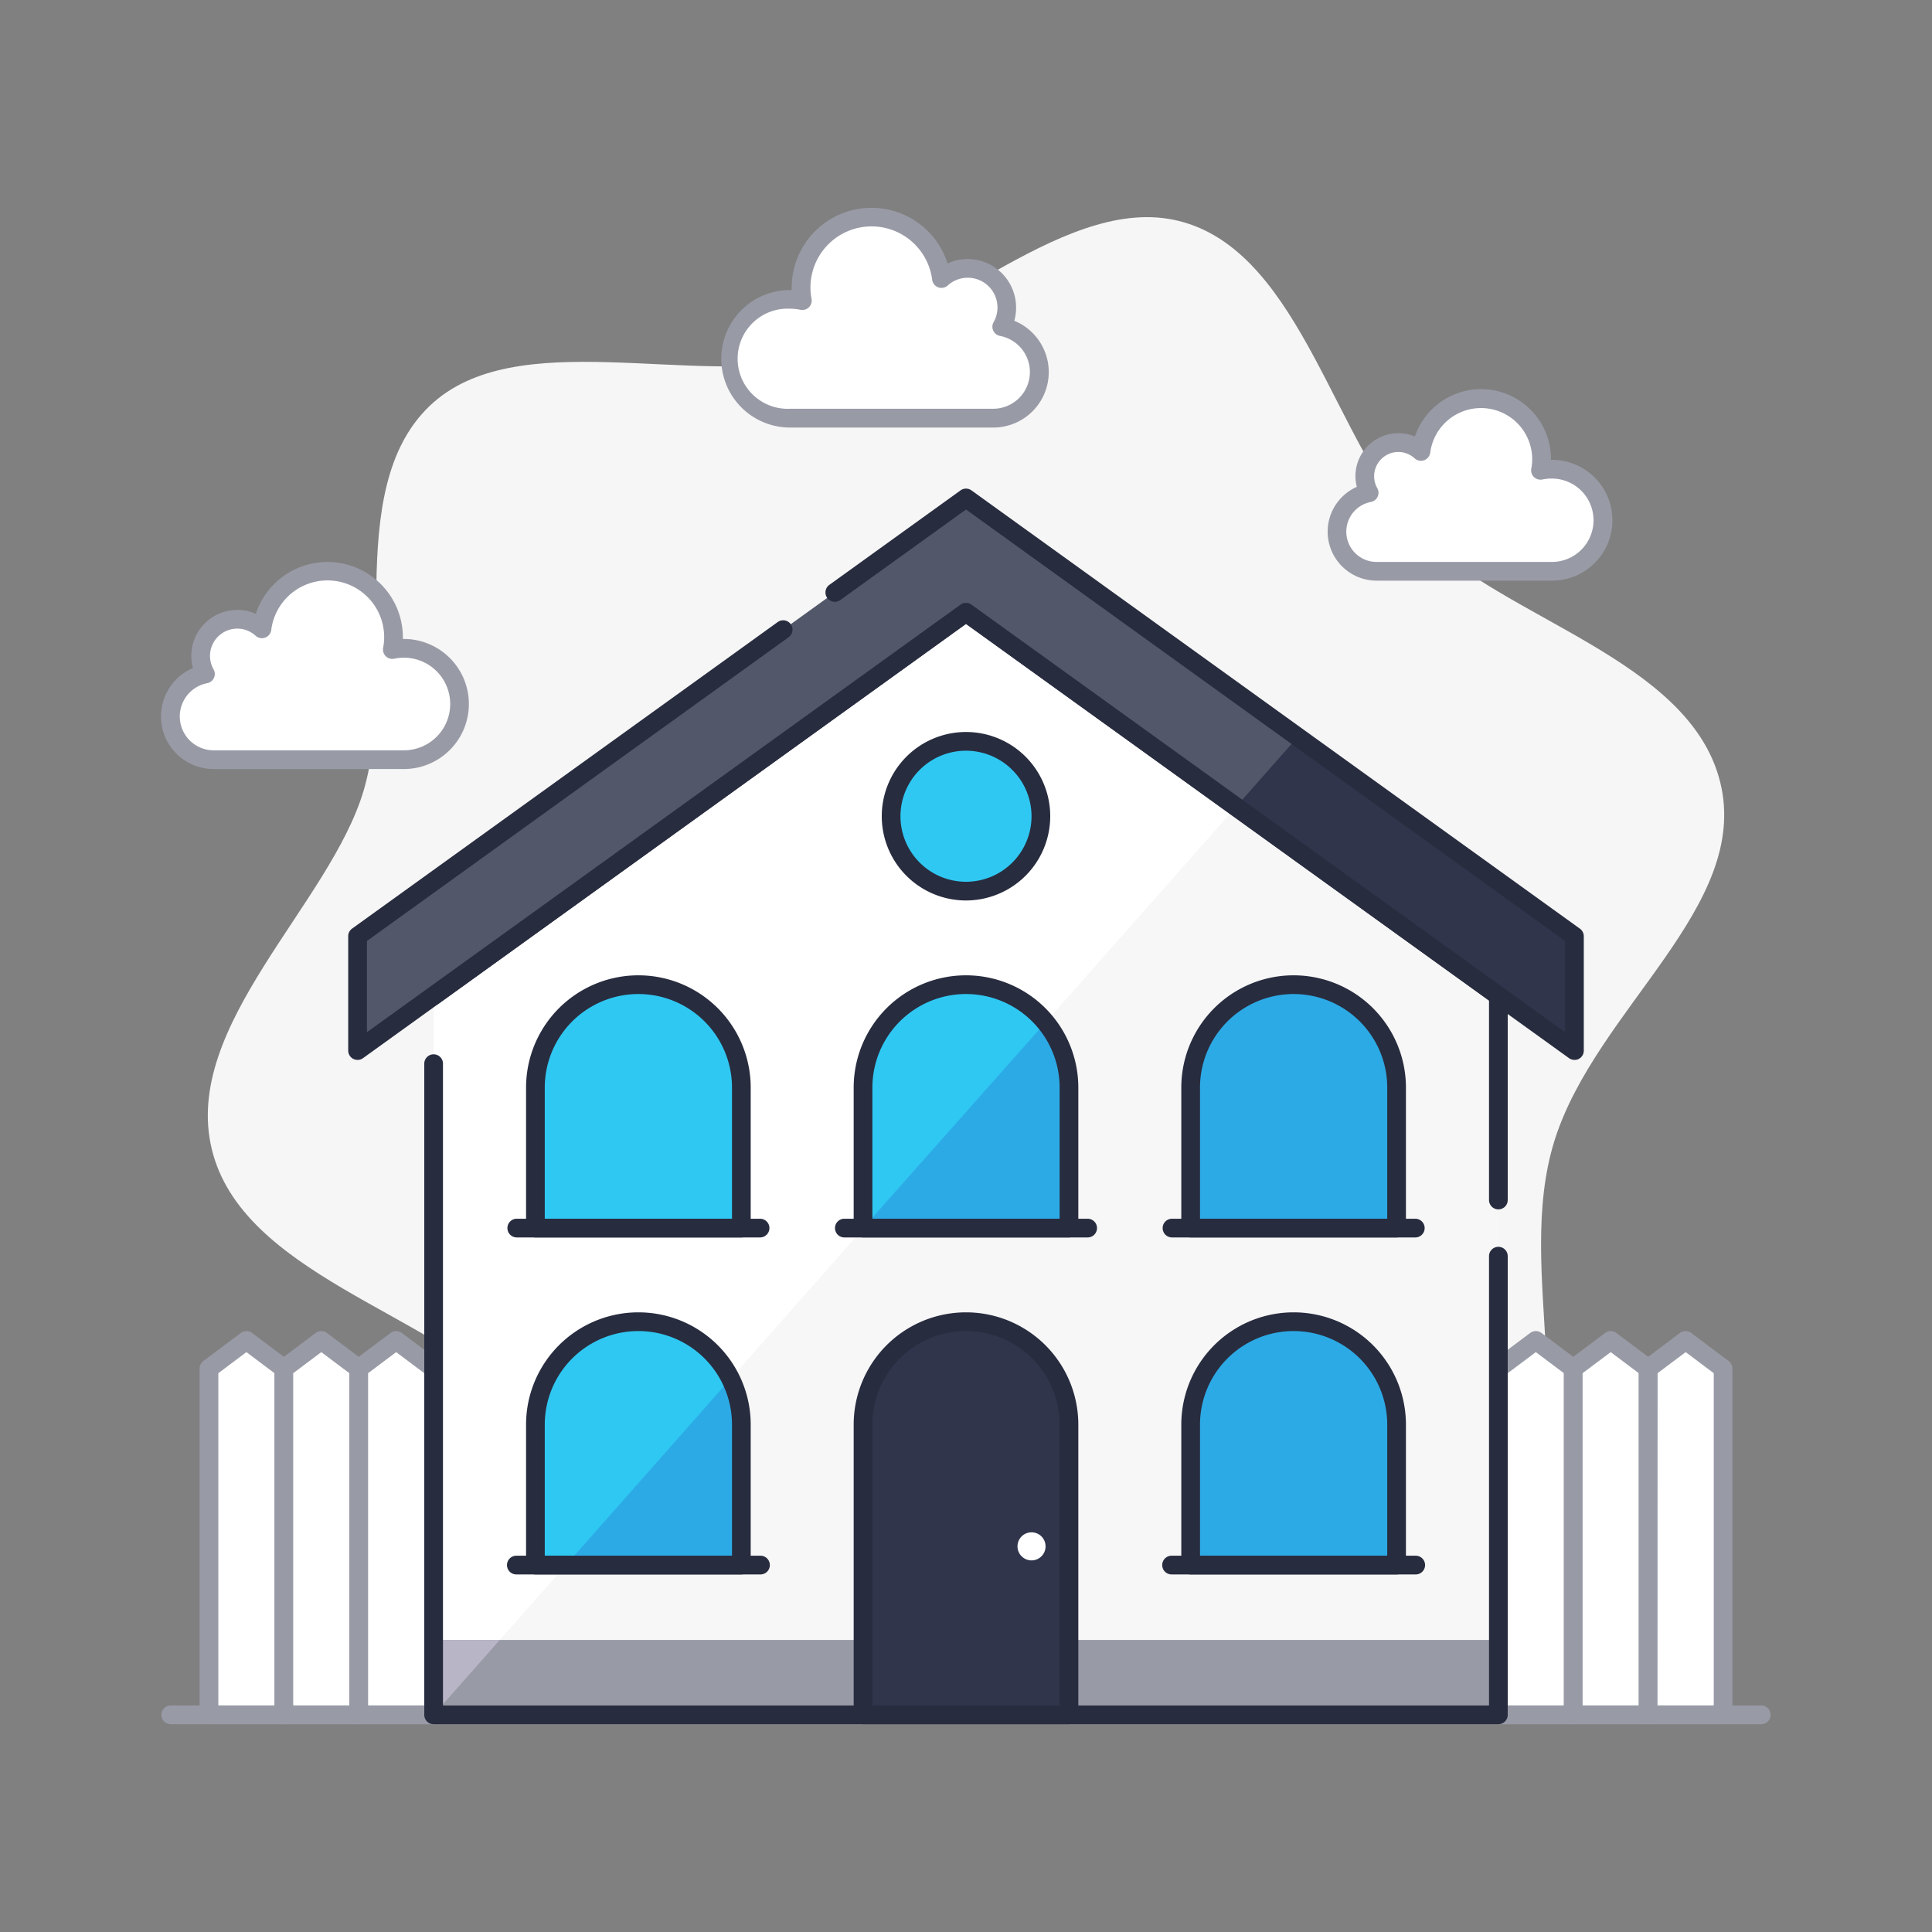 <svg id="b197b07e-aca1-4292-a249-8ff36186ce0d" data-name="Capa 1" xmlns="http://www.w3.org/2000/svg" viewBox="0 0 1080 1080"><rect x="0" y="0" width="1080" height="1080" fill="#808080" stroke="none"/><defs><style>.f1272643-4f80-4c0e-a3ac-dbbe4baccac7{fill:#f6f6f6;}.ba58384f-0da6-462b-ac64-0d2764983b88{fill:#fff;}.bb8c9768-5d42-40ab-ab74-a14457e0d348{fill:#989aa6;}.a4dc1720-b474-47ec-9bf6-b3ce8c1f7987{fill:#f7f7f7;}.ec6520cc-63ef-4137-b444-0a86b0e7ee20{fill:#b8b5c6;}.aba58d6a-043a-4d24-8ba0-3aff1a95f4c4{fill:#282c3f;}.a2fe0bba-9c7b-4cd5-9c85-3dd1302ac50c{fill:#52576a;}.a1ac0278-65c9-4b78-9247-d188856690e4{fill:#30354c;}.f1efbd65-ff09-4d09-bf22-5f5b62ed9c1f{fill:#2caae6;}.eaca6dcb-6c77-4cc2-89f8-72405b8a093c{fill:#2fc8f2;}</style></defs><title>ICONS S2R</title><path class="f1272643-4f80-4c0e-a3ac-dbbe4baccac7" d="M961.65,437.44c-16.93-69.3-121.81-91.23-167.92-139.3C746.15,248.55,727.9,143.63,661.89,124.3,597.9,105.56,526.41,183,457,199.9s-168.63-19-216.8,27c-49.69,47.48-17.52,149-36.88,214.89C184.5,505.62,101.5,573.26,118.43,642.56s121.81,91.23,167.92,139.3c47.57,49.59,65.82,154.51,131.83,173.84,64,18.74,135.49-58.71,204.93-75.6s168.64,19,216.81-27c49.69-47.48,5.3-140.63,29.21-216C892.42,563.72,978.58,506.74,961.65,437.44Z"/><path class="ba58384f-0da6-462b-ac64-0d2764983b88" d="M559.94,182.64a21.85,21.85,0,0,0-33.71-26.94,39.39,39.39,0,1,0-77.77,12.36,32.7,32.7,0,0,0-6.83-.74,33.21,33.21,0,1,0,0,66.42H555a25.78,25.78,0,0,0,4.9-51.1Z"/><path class="bb8c9768-5d42-40ab-ab74-a14457e0d348" d="M555,239H441.63a38.44,38.44,0,0,1,0-76.88h.92c0-.43,0-.86,0-1.29a44.63,44.63,0,0,1,87.15-13.58A27.08,27.08,0,0,1,568,171.88a26.62,26.62,0,0,1-1,7.43A31,31,0,0,1,555,239ZM441.63,172.56a28,28,0,1,0,0,55.94H555A20.54,20.54,0,0,0,559,187.78a5.26,5.26,0,0,1-3.76-2.95,5.19,5.19,0,0,1,.2-4.77,16.62,16.62,0,0,0-25.65-20.48,5.23,5.23,0,0,1-8.7-3.2,34.16,34.16,0,1,0-67.44,10.73,5.23,5.23,0,0,1-6.24,6.06A28.27,28.27,0,0,0,441.63,172.56Z"/><path class="ba58384f-0da6-462b-ac64-0d2764983b88" d="M765.38,275.45a18.77,18.77,0,0,1,29-23.14,33.84,33.84,0,1,1,66.82,10.61A28.53,28.53,0,1,1,867,319.36H769.58a22.15,22.15,0,0,1-4.2-43.91Z"/><path class="bb8c9768-5d42-40ab-ab74-a14457e0d348" d="M867,324.59H769.58a27.39,27.39,0,0,1-11.12-52.43A24,24,0,0,1,790.93,244,39.08,39.08,0,0,1,867,256.7v.36h0a33.77,33.77,0,1,1,0,67.53Zm-85.29-71.94a13.57,13.57,0,0,0-13.56,13.56,13.43,13.43,0,0,0,1.76,6.66,5.23,5.23,0,0,1-3.57,7.72,16.92,16.92,0,0,0,3.22,33.54H867a23.31,23.31,0,1,0,0-46.61,22.84,22.84,0,0,0-4.78.52A5.23,5.23,0,0,1,856,262a28.34,28.34,0,0,0,.51-5.25,28.62,28.62,0,0,0-57-3.72,5.23,5.23,0,0,1-8.7,3.2A13.59,13.59,0,0,0,781.73,252.65Z"/><path class="ba58384f-0da6-462b-ac64-0d2764983b88" d="M114.83,376.76a20.48,20.48,0,0,1,31.6-25.24,36.92,36.92,0,1,1,72.9,11.57,31.12,31.12,0,1,1,6.39,61.57H119.42a24.17,24.17,0,0,1-4.59-47.9Z"/><path class="bb8c9768-5d42-40ab-ab74-a14457e0d348" d="M225.72,429.89H119.42a29.4,29.4,0,0,1-11.57-56.44A25.71,25.71,0,0,1,143,343.12a42.17,42.17,0,0,1,82.22,13.18c0,.29,0,.59,0,.88h.52a36.36,36.36,0,1,1,0,72.72Zm-93.05-78.48a15.24,15.24,0,0,0-13.28,22.77,5.23,5.23,0,0,1-3.57,7.72,18.94,18.94,0,0,0,3.6,37.53h106.3a25.89,25.89,0,1,0-5.3-51.22,5.22,5.22,0,0,1-6.24-6.07,31.69,31.69,0,1,0-62.56-9.95,5.23,5.23,0,0,1-8.71,3.2A15.18,15.18,0,0,0,132.67,351.41Z"/><polygon class="ba58384f-0da6-462b-ac64-0d2764983b88" points="837.6 765 858.53 749.3 879.46 765 879.46 958.61 837.6 958.61 837.6 765"/><path class="bb8c9768-5d42-40ab-ab74-a14457e0d348" d="M879.46,963.84H837.6a5.23,5.23,0,0,1-5.23-5.24V765a5.26,5.26,0,0,1,2.09-4.19l20.93-15.69a5.22,5.22,0,0,1,6.28,0l20.93,15.69a5.23,5.23,0,0,1,2.09,4.19V958.6A5.23,5.23,0,0,1,879.46,963.84Zm-36.63-10.47h31.4V767.62l-15.7-11.78-15.7,11.78Z"/><polygon class="ba58384f-0da6-462b-ac64-0d2764983b88" points="879.46 765 900.39 749.3 921.32 765 921.32 958.61 879.46 958.61 879.46 765"/><path class="bb8c9768-5d42-40ab-ab74-a14457e0d348" d="M921.32,963.84H879.46a5.23,5.23,0,0,1-5.23-5.24V765a5.26,5.26,0,0,1,2.09-4.19l20.93-15.69a5.22,5.22,0,0,1,6.28,0l20.93,15.69a5.24,5.24,0,0,1,2.1,4.19V958.6A5.24,5.24,0,0,1,921.32,963.84Zm-36.63-10.47h31.4V767.62l-15.7-11.78-15.7,11.78Z"/><polygon class="ba58384f-0da6-462b-ac64-0d2764983b88" points="921.32 765 942.25 749.3 963.18 765 963.18 958.61 921.32 958.61 921.32 765"/><path class="bb8c9768-5d42-40ab-ab74-a14457e0d348" d="M963.18,963.84H921.32a5.23,5.23,0,0,1-5.23-5.24V765a5.24,5.24,0,0,1,2.1-4.19l20.93-15.69a5.21,5.21,0,0,1,6.27,0l20.93,15.69a5.24,5.24,0,0,1,2.1,4.19V958.6A5.23,5.23,0,0,1,963.18,963.84Zm-36.62-10.47H958V767.62l-15.7-11.78-15.69,11.78Z"/><polygon class="ba58384f-0da6-462b-ac64-0d2764983b88" points="116.82 765 137.75 749.3 158.68 765 158.68 958.61 116.82 958.61 116.82 765"/><path class="bb8c9768-5d42-40ab-ab74-a14457e0d348" d="M158.68,963.84H116.82a5.23,5.23,0,0,1-5.24-5.24V765a5.24,5.24,0,0,1,2.1-4.19l20.93-15.69a5.21,5.21,0,0,1,6.27,0l20.93,15.69a5.24,5.24,0,0,1,2.1,4.19V958.6A5.23,5.23,0,0,1,158.68,963.84Zm-36.63-10.47h31.39V767.62l-15.69-11.78-15.7,11.78Z"/><polygon class="ba58384f-0da6-462b-ac64-0d2764983b88" points="158.68 765 179.61 749.3 200.54 765 200.54 958.61 158.68 958.61 158.68 765"/><path class="bb8c9768-5d42-40ab-ab74-a14457e0d348" d="M200.54,963.84H158.68a5.24,5.24,0,0,1-5.24-5.24V765a5.24,5.24,0,0,1,2.1-4.19l20.93-15.69a5.21,5.21,0,0,1,6.27,0l20.94,15.69a5.26,5.26,0,0,1,2.09,4.19V958.6A5.23,5.23,0,0,1,200.54,963.84Zm-36.63-10.47h31.4V767.62l-15.7-11.78-15.7,11.78Z"/><polygon class="ba58384f-0da6-462b-ac64-0d2764983b88" points="200.54 765 221.47 749.3 242.4 765 242.4 958.61 200.54 958.61 200.54 765"/><path class="bb8c9768-5d42-40ab-ab74-a14457e0d348" d="M242.4,963.84H200.54a5.23,5.23,0,0,1-5.23-5.24V765a5.23,5.23,0,0,1,2.09-4.19l20.93-15.69a5.22,5.22,0,0,1,6.28,0l20.93,15.69a5.26,5.26,0,0,1,2.09,4.19V958.6A5.23,5.23,0,0,1,242.4,963.84Zm-36.63-10.47h31.4V767.62l-15.7-11.78-15.7,11.78Z"/><path class="bb8c9768-5d42-40ab-ab74-a14457e0d348" d="M984.77,963.84H95.23a5.24,5.24,0,0,1,0-10.47H984.77a5.24,5.24,0,0,1,0,10.47Z"/><polygon class="a4dc1720-b474-47ec-9bf6-b3ce8c1f7987" points="837.6 958.61 242.4 958.61 242.4 556.64 540 342.31 837.6 556.64 837.6 958.61"/><polygon class="ba58384f-0da6-462b-ac64-0d2764983b88" points="242.4 958.61 242.4 556.64 540 342.31 690.93 451.02 242.4 958.61"/><rect class="bb8c9768-5d42-40ab-ab74-a14457e0d348" x="241.74" y="916.74" width="596.51" height="41.86"/><polygon class="ec6520cc-63ef-4137-b444-0a86b0e7ee20" points="279.39 916.74 241.74 916.74 241.74 958.61 242.4 958.61 279.39 916.74"/><path class="aba58d6a-043a-4d24-8ba0-3aff1a95f4c4" d="M837.6,963.84H242.4a5.23,5.23,0,0,1-5.23-5.24v-364a5.23,5.23,0,1,1,10.46,0V953.37H832.37V702.21a5.23,5.23,0,0,1,10.46,0V958.6A5.23,5.23,0,0,1,837.6,963.84Z"/><path class="aba58d6a-043a-4d24-8ba0-3aff1a95f4c4" d="M837.6,676.05a5.23,5.23,0,0,1-5.23-5.24V559.32L540,348.76,245.45,560.89a5.23,5.23,0,1,1-6.11-8.49l297.6-214.33a5.22,5.22,0,0,1,6.12,0L840.66,552.4a5.2,5.2,0,0,1,2.17,4.24V670.81A5.23,5.23,0,0,1,837.6,676.05Z"/><polygon class="a2fe0bba-9c7b-4cd5-9c85-3dd1302ac50c" points="540 278.37 199.88 523.32 199.88 587.26 540 342.31 880.12 587.26 880.12 523.32 540 278.37"/><polygon class="a1ac0278-65c9-4b78-9247-d188856690e4" points="725.46 411.94 690.93 451.02 880.12 587.26 880.12 523.32 725.46 411.94"/><path class="aba58d6a-043a-4d24-8ba0-3aff1a95f4c4" d="M880.12,592.49a5.26,5.26,0,0,1-3.06-1L540,348.76,202.94,591.51a5.23,5.23,0,0,1-8.29-4.25V523.32a5.21,5.21,0,0,1,2.18-4.24L434.74,347.73a5.23,5.23,0,0,1,6.11,8.49L205.12,526v51l331.82-239a5.22,5.22,0,0,1,6.12,0l331.82,239V526L540,284.82l-70.28,50.61a5.23,5.23,0,0,1-6.11-8.49l73.33-52.81a5.22,5.22,0,0,1,6.12,0l340.11,245a5.21,5.21,0,0,1,2.18,4.24v63.94a5.24,5.24,0,0,1-2.85,4.66A5.15,5.15,0,0,1,880.12,592.49Z"/><path class="a1ac0278-65c9-4b78-9247-d188856690e4" d="M540,738.84h0a57.56,57.56,0,0,0-57.56,57.56V958.6H597.56V796.4A57.56,57.56,0,0,0,540,738.84Z"/><path class="aba58d6a-043a-4d24-8ba0-3aff1a95f4c4" d="M597.56,963.84H482.44a5.23,5.23,0,0,1-5.23-5.24V796.4a62.79,62.79,0,1,1,125.58,0V958.6A5.23,5.23,0,0,1,597.56,963.84ZM487.67,953.37H592.33v-157a52.33,52.33,0,0,0-104.66,0Z"/><path class="f1efbd65-ff09-4d09-bf22-5f5b62ed9c1f" d="M723.14,738.84h0a57.56,57.56,0,0,0-57.56,57.56v78.48H780.7V796.4A57.56,57.56,0,0,0,723.14,738.84Z"/><path class="eaca6dcb-6c77-4cc2-89f8-72405b8a093c" d="M356.86,738.84h0A57.56,57.56,0,0,0,299.3,796.4v78.48H414.42V796.4A57.56,57.56,0,0,0,356.86,738.84Z"/><path class="f1efbd65-ff09-4d09-bf22-5f5b62ed9c1f" d="M408.4,770.74l-92,104.14h98V796.4A57.39,57.39,0,0,0,408.4,770.74Z"/><path class="f1efbd65-ff09-4d09-bf22-5f5b62ed9c1f" d="M723.14,550.47h0A57.55,57.55,0,0,0,665.58,608v78.49H780.7V608A57.55,57.55,0,0,0,723.14,550.47Z"/><path class="eaca6dcb-6c77-4cc2-89f8-72405b8a093c" d="M356.86,550.47h0A57.55,57.55,0,0,0,299.3,608v78.49H414.42V608A57.55,57.55,0,0,0,356.86,550.47Z"/><path class="eaca6dcb-6c77-4cc2-89f8-72405b8a093c" d="M540,550.47h0A57.55,57.55,0,0,0,482.44,608v78.49H597.56V608A57.55,57.55,0,0,0,540,550.47Z"/><path class="f1efbd65-ff09-4d09-bf22-5f5b62ed9c1f" d="M584.48,571.49l-102,115H597.56V608A57.33,57.33,0,0,0,584.48,571.49Z"/><path class="aba58d6a-043a-4d24-8ba0-3aff1a95f4c4" d="M780.7,880.12H665.58a5.23,5.23,0,0,1-5.23-5.24V796.4a62.79,62.79,0,1,1,125.58,0v78.48A5.23,5.23,0,0,1,780.7,880.12ZM670.81,869.65H775.47V796.4a52.33,52.33,0,0,0-104.66,0Z"/><path class="aba58d6a-043a-4d24-8ba0-3aff1a95f4c4" d="M414.42,880.12H299.3a5.23,5.23,0,0,1-5.23-5.24V796.4a62.79,62.79,0,1,1,125.58,0v78.48A5.23,5.23,0,0,1,414.42,880.12ZM304.53,869.65H409.19V796.4a52.33,52.33,0,1,0-104.66,0Z"/><path class="aba58d6a-043a-4d24-8ba0-3aff1a95f4c4" d="M424.88,880.12h-136a5.24,5.24,0,1,1,0-10.47h136a5.24,5.24,0,1,1,0,10.47Z"/><path class="aba58d6a-043a-4d24-8ba0-3aff1a95f4c4" d="M791.16,880.12h-136a5.24,5.24,0,1,1,0-10.47h136a5.24,5.24,0,1,1,0,10.47Z"/><path class="aba58d6a-043a-4d24-8ba0-3aff1a95f4c4" d="M780.7,691.74H665.58a5.23,5.23,0,0,1-5.23-5.23V608a62.79,62.79,0,0,1,125.58,0v78.49A5.23,5.23,0,0,1,780.7,691.74ZM670.81,681.28H775.47V608a52.33,52.33,0,0,0-104.66,0Z"/><path class="aba58d6a-043a-4d24-8ba0-3aff1a95f4c4" d="M414.42,691.74H299.3a5.23,5.23,0,0,1-5.23-5.23V608a62.79,62.79,0,1,1,125.58,0v78.49A5.23,5.23,0,0,1,414.42,691.74ZM304.53,681.28H409.19V608a52.33,52.33,0,0,0-104.66,0Z"/><path class="aba58d6a-043a-4d24-8ba0-3aff1a95f4c4" d="M424.88,691.74h-136a5.23,5.23,0,1,1,0-10.46h136a5.23,5.23,0,1,1,0,10.46Z"/><path class="aba58d6a-043a-4d24-8ba0-3aff1a95f4c4" d="M791.16,691.74h-136a5.23,5.23,0,1,1,0-10.46h136a5.23,5.23,0,1,1,0,10.46Z"/><path class="aba58d6a-043a-4d24-8ba0-3aff1a95f4c4" d="M597.56,691.74H482.44a5.23,5.23,0,0,1-5.23-5.23V608a62.79,62.79,0,1,1,125.58,0v78.49A5.23,5.23,0,0,1,597.56,691.74ZM487.67,681.28H592.33V608a52.33,52.33,0,0,0-104.66,0Z"/><path class="aba58d6a-043a-4d24-8ba0-3aff1a95f4c4" d="M608,691.74H472a5.23,5.23,0,1,1,0-10.46H608a5.23,5.23,0,1,1,0,10.46Z"/><circle class="ba58384f-0da6-462b-ac64-0d2764983b88" cx="576.63" cy="864.42" r="7.85"/><circle class="eaca6dcb-6c77-4cc2-89f8-72405b8a093c" cx="540" cy="456.28" r="41.86"/><path class="aba58d6a-043a-4d24-8ba0-3aff1a95f4c4" d="M540,503.37a47.09,47.09,0,1,1,47.09-47.09A47.14,47.14,0,0,1,540,503.37Zm0-83.72a36.63,36.63,0,1,0,36.63,36.63A36.68,36.68,0,0,0,540,419.65Z"/></svg>